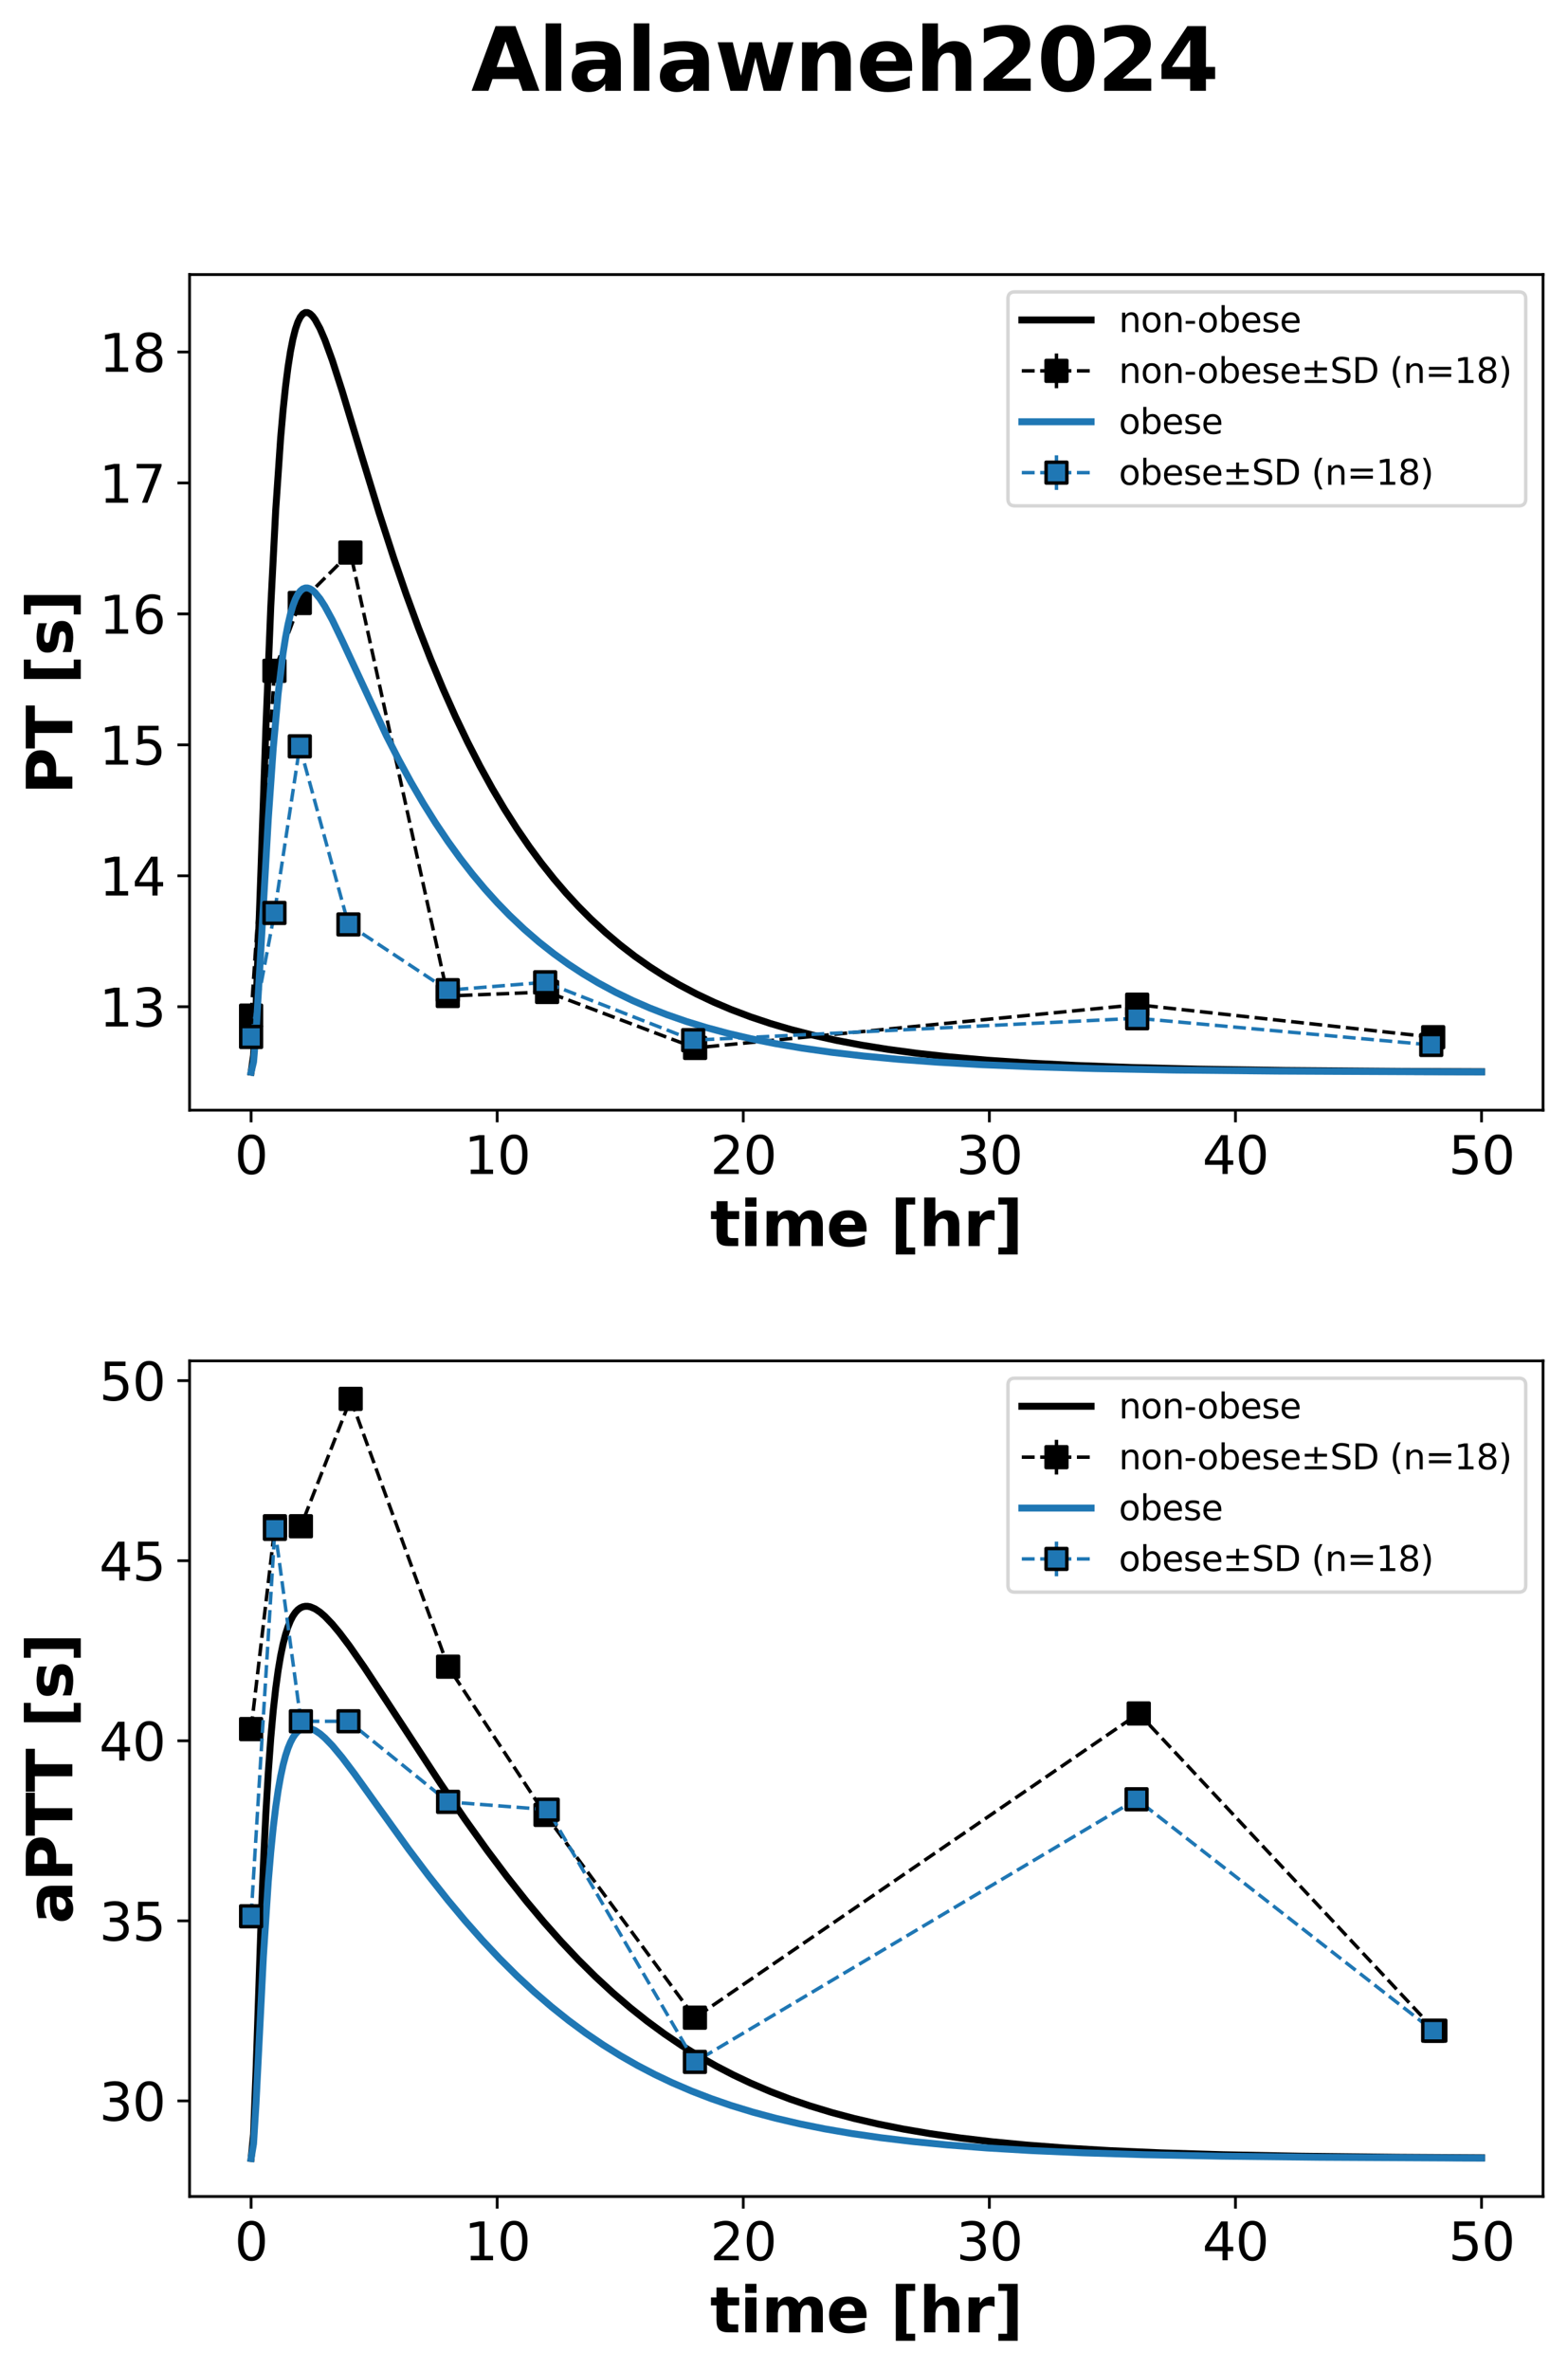 <?xml version="1.0" encoding="utf-8" standalone="no"?>
<!DOCTYPE svg PUBLIC "-//W3C//DTD SVG 1.1//EN"
  "http://www.w3.org/Graphics/SVG/1.1/DTD/svg11.dtd">
<svg xmlns:xlink="http://www.w3.org/1999/xlink" width="452.508pt" height="683.738pt" viewBox="0 0 452.508 683.738" xmlns="http://www.w3.org/2000/svg" version="1.1">
 <defs>
  <style type="text/css">*{stroke-linejoin: round; stroke-linecap: butt}</style>
 </defs>
 <g id="figure_1">
  <g id="patch_1">
   <path d="M 0 683.738 
L 452.508 683.738 
L 452.508 0 
L 0 0 
z
" style="fill: #ffffff"/>
  </g>
  <g id="axes_1">
   <g id="patch_2">
    <path d="M 54.708 320.243 
L 445.308 320.243 
L 445.308 79.2 
L 54.708 79.2 
z
" style="fill: #ffffff"/>
   </g>
   <g id="matplotlib.axis_1">
    <g id="xtick_1">
     <g id="line2d_1">
      <defs>
       <path id="m4aafe868ff" d="M 0 0 
L 0 3.5 
" style="stroke: #000000; stroke-width: 0.8"/>
      </defs>
      <g>
       <use xlink:href="#m4aafe868ff" x="72.463" y="320.243" style="stroke: #000000; stroke-width: 0.8"/>
      </g>
     </g>
     <g id="text_1">
      <!-- 0 -->
      <g transform="translate(67.691 338.641) scale(0.15 -0.15)">
       <defs>
        <path id="DejaVuSans-30" d="M 2034 4250 
Q 1547 4250 1301 3770 
Q 1056 3291 1056 2328 
Q 1056 1369 1301 889 
Q 1547 409 2034 409 
Q 2525 409 2770 889 
Q 3016 1369 3016 2328 
Q 3016 3291 2770 3770 
Q 2525 4250 2034 4250 
z
M 2034 4750 
Q 2819 4750 3233 4129 
Q 3647 3509 3647 2328 
Q 3647 1150 3233 529 
Q 2819 -91 2034 -91 
Q 1250 -91 836 529 
Q 422 1150 422 2328 
Q 422 3509 836 4129 
Q 1250 4750 2034 4750 
z
" transform="scale(0.016)"/>
       </defs>
       <use xlink:href="#DejaVuSans-30"/>
      </g>
     </g>
    </g>
    <g id="xtick_2">
     <g id="line2d_2">
      <g>
       <use xlink:href="#m4aafe868ff" x="143.481" y="320.243" style="stroke: #000000; stroke-width: 0.8"/>
      </g>
     </g>
     <g id="text_2">
      <!-- 10 -->
      <g transform="translate(133.937 338.641) scale(0.15 -0.15)">
       <defs>
        <path id="DejaVuSans-31" d="M 794 531 
L 1825 531 
L 1825 4091 
L 703 3866 
L 703 4441 
L 1819 4666 
L 2450 4666 
L 2450 531 
L 3481 531 
L 3481 0 
L 794 0 
L 794 531 
z
" transform="scale(0.016)"/>
       </defs>
       <use xlink:href="#DejaVuSans-31"/>
       <use xlink:href="#DejaVuSans-30" x="63.623"/>
      </g>
     </g>
    </g>
    <g id="xtick_3">
     <g id="line2d_3">
      <g>
       <use xlink:href="#m4aafe868ff" x="214.499" y="320.243" style="stroke: #000000; stroke-width: 0.8"/>
      </g>
     </g>
     <g id="text_3">
      <!-- 20 -->
      <g transform="translate(204.955 338.641) scale(0.15 -0.15)">
       <defs>
        <path id="DejaVuSans-32" d="M 1228 531 
L 3431 531 
L 3431 0 
L 469 0 
L 469 531 
Q 828 903 1448 1529 
Q 2069 2156 2228 2338 
Q 2531 2678 2651 2914 
Q 2772 3150 2772 3378 
Q 2772 3750 2511 3984 
Q 2250 4219 1831 4219 
Q 1534 4219 1204 4116 
Q 875 4013 500 3803 
L 500 4441 
Q 881 4594 1212 4672 
Q 1544 4750 1819 4750 
Q 2544 4750 2975 4387 
Q 3406 4025 3406 3419 
Q 3406 3131 3298 2873 
Q 3191 2616 2906 2266 
Q 2828 2175 2409 1742 
Q 1991 1309 1228 531 
z
" transform="scale(0.016)"/>
       </defs>
       <use xlink:href="#DejaVuSans-32"/>
       <use xlink:href="#DejaVuSans-30" x="63.623"/>
      </g>
     </g>
    </g>
    <g id="xtick_4">
     <g id="line2d_4">
      <g>
       <use xlink:href="#m4aafe868ff" x="285.517" y="320.243" style="stroke: #000000; stroke-width: 0.8"/>
      </g>
     </g>
     <g id="text_4">
      <!-- 30 -->
      <g transform="translate(275.973 338.641) scale(0.15 -0.15)">
       <defs>
        <path id="DejaVuSans-33" d="M 2597 2516 
Q 3050 2419 3304 2112 
Q 3559 1806 3559 1356 
Q 3559 666 3084 287 
Q 2609 -91 1734 -91 
Q 1441 -91 1130 -33 
Q 819 25 488 141 
L 488 750 
Q 750 597 1062 519 
Q 1375 441 1716 441 
Q 2309 441 2620 675 
Q 2931 909 2931 1356 
Q 2931 1769 2642 2001 
Q 2353 2234 1838 2234 
L 1294 2234 
L 1294 2753 
L 1863 2753 
Q 2328 2753 2575 2939 
Q 2822 3125 2822 3475 
Q 2822 3834 2567 4026 
Q 2313 4219 1838 4219 
Q 1578 4219 1281 4162 
Q 984 4106 628 3988 
L 628 4550 
Q 988 4650 1302 4700 
Q 1616 4750 1894 4750 
Q 2613 4750 3031 4423 
Q 3450 4097 3450 3541 
Q 3450 3153 3228 2886 
Q 3006 2619 2597 2516 
z
" transform="scale(0.016)"/>
       </defs>
       <use xlink:href="#DejaVuSans-33"/>
       <use xlink:href="#DejaVuSans-30" x="63.623"/>
      </g>
     </g>
    </g>
    <g id="xtick_5">
     <g id="line2d_5">
      <g>
       <use xlink:href="#m4aafe868ff" x="356.535" y="320.243" style="stroke: #000000; stroke-width: 0.8"/>
      </g>
     </g>
     <g id="text_5">
      <!-- 40 -->
      <g transform="translate(346.992 338.641) scale(0.15 -0.15)">
       <defs>
        <path id="DejaVuSans-34" d="M 2419 4116 
L 825 1625 
L 2419 1625 
L 2419 4116 
z
M 2253 4666 
L 3047 4666 
L 3047 1625 
L 3713 1625 
L 3713 1100 
L 3047 1100 
L 3047 0 
L 2419 0 
L 2419 1100 
L 313 1100 
L 313 1709 
L 2253 4666 
z
" transform="scale(0.016)"/>
       </defs>
       <use xlink:href="#DejaVuSans-34"/>
       <use xlink:href="#DejaVuSans-30" x="63.623"/>
      </g>
     </g>
    </g>
    <g id="xtick_6">
     <g id="line2d_6">
      <g>
       <use xlink:href="#m4aafe868ff" x="427.554" y="320.243" style="stroke: #000000; stroke-width: 0.8"/>
      </g>
     </g>
     <g id="text_6">
      <!-- 50 -->
      <g transform="translate(418.01 338.641) scale(0.15 -0.15)">
       <defs>
        <path id="DejaVuSans-35" d="M 691 4666 
L 3169 4666 
L 3169 4134 
L 1269 4134 
L 1269 2991 
Q 1406 3038 1543 3061 
Q 1681 3084 1819 3084 
Q 2600 3084 3056 2656 
Q 3513 2228 3513 1497 
Q 3513 744 3044 326 
Q 2575 -91 1722 -91 
Q 1428 -91 1123 -41 
Q 819 9 494 109 
L 494 744 
Q 775 591 1075 516 
Q 1375 441 1709 441 
Q 2250 441 2565 725 
Q 2881 1009 2881 1497 
Q 2881 1984 2565 2268 
Q 2250 2553 1709 2553 
Q 1456 2553 1204 2497 
Q 953 2441 691 2322 
L 691 4666 
z
" transform="scale(0.016)"/>
       </defs>
       <use xlink:href="#DejaVuSans-35"/>
       <use xlink:href="#DejaVuSans-30" x="63.623"/>
      </g>
     </g>
    </g>
    <g id="text_7">
     <!-- time [hr] -->
     <g transform="translate(204.934 359.438) scale(0.18 -0.18)">
      <defs>
       <path id="DejaVuSans-Bold-74" d="M 1759 4494 
L 1759 3500 
L 2913 3500 
L 2913 2700 
L 1759 2700 
L 1759 1216 
Q 1759 972 1856 886 
Q 1953 800 2241 800 
L 2816 800 
L 2816 0 
L 1856 0 
Q 1194 0 917 276 
Q 641 553 641 1216 
L 641 2700 
L 84 2700 
L 84 3500 
L 641 3500 
L 641 4494 
L 1759 4494 
z
" transform="scale(0.016)"/>
       <path id="DejaVuSans-Bold-69" d="M 538 3500 
L 1656 3500 
L 1656 0 
L 538 0 
L 538 3500 
z
M 538 4863 
L 1656 4863 
L 1656 3950 
L 538 3950 
L 538 4863 
z
" transform="scale(0.016)"/>
       <path id="DejaVuSans-Bold-6d" d="M 3781 2919 
Q 3994 3244 4286 3414 
Q 4578 3584 4928 3584 
Q 5531 3584 5847 3212 
Q 6163 2841 6163 2131 
L 6163 0 
L 5038 0 
L 5038 1825 
Q 5041 1866 5042 1909 
Q 5044 1953 5044 2034 
Q 5044 2406 4934 2573 
Q 4825 2741 4581 2741 
Q 4263 2741 4089 2478 
Q 3916 2216 3909 1719 
L 3909 0 
L 2784 0 
L 2784 1825 
Q 2784 2406 2684 2573 
Q 2584 2741 2328 2741 
Q 2006 2741 1831 2477 
Q 1656 2213 1656 1722 
L 1656 0 
L 531 0 
L 531 3500 
L 1656 3500 
L 1656 2988 
Q 1863 3284 2130 3434 
Q 2397 3584 2719 3584 
Q 3081 3584 3359 3409 
Q 3638 3234 3781 2919 
z
" transform="scale(0.016)"/>
       <path id="DejaVuSans-Bold-65" d="M 4031 1759 
L 4031 1441 
L 1416 1441 
Q 1456 1047 1700 850 
Q 1944 653 2381 653 
Q 2734 653 3104 758 
Q 3475 863 3866 1075 
L 3866 213 
Q 3469 63 3072 -14 
Q 2675 -91 2278 -91 
Q 1328 -91 801 392 
Q 275 875 275 1747 
Q 275 2603 792 3093 
Q 1309 3584 2216 3584 
Q 3041 3584 3536 3087 
Q 4031 2591 4031 1759 
z
M 2881 2131 
Q 2881 2450 2695 2645 
Q 2509 2841 2209 2841 
Q 1884 2841 1681 2658 
Q 1478 2475 1428 2131 
L 2881 2131 
z
" transform="scale(0.016)"/>
       <path id="DejaVuSans-Bold-20" transform="scale(0.016)"/>
       <path id="DejaVuSans-Bold-5b" d="M 550 4863 
L 2491 4863 
L 2491 4159 
L 1613 4159 
L 1613 -141 
L 2491 -141 
L 2491 -844 
L 550 -844 
L 550 4863 
z
" transform="scale(0.016)"/>
       <path id="DejaVuSans-Bold-68" d="M 4056 2131 
L 4056 0 
L 2931 0 
L 2931 347 
L 2931 1625 
Q 2931 2084 2911 2256 
Q 2891 2428 2841 2509 
Q 2775 2619 2662 2680 
Q 2550 2741 2406 2741 
Q 2056 2741 1856 2470 
Q 1656 2200 1656 1722 
L 1656 0 
L 538 0 
L 538 4863 
L 1656 4863 
L 1656 2988 
Q 1909 3294 2193 3439 
Q 2478 3584 2822 3584 
Q 3428 3584 3742 3212 
Q 4056 2841 4056 2131 
z
" transform="scale(0.016)"/>
       <path id="DejaVuSans-Bold-72" d="M 3138 2547 
Q 2991 2616 2845 2648 
Q 2700 2681 2553 2681 
Q 2122 2681 1889 2404 
Q 1656 2128 1656 1613 
L 1656 0 
L 538 0 
L 538 3500 
L 1656 3500 
L 1656 2925 
Q 1872 3269 2151 3426 
Q 2431 3584 2822 3584 
Q 2878 3584 2943 3579 
Q 3009 3575 3134 3559 
L 3138 2547 
z
" transform="scale(0.016)"/>
       <path id="DejaVuSans-Bold-5d" d="M 2375 -844 
L 434 -844 
L 434 -141 
L 1313 -141 
L 1313 4159 
L 434 4159 
L 434 4863 
L 2375 4863 
L 2375 -844 
z
" transform="scale(0.016)"/>
      </defs>
      <use xlink:href="#DejaVuSans-Bold-74"/>
      <use xlink:href="#DejaVuSans-Bold-69" x="47.803"/>
      <use xlink:href="#DejaVuSans-Bold-6d" x="82.08"/>
      <use xlink:href="#DejaVuSans-Bold-65" x="186.279"/>
      <use xlink:href="#DejaVuSans-Bold-20" x="254.102"/>
      <use xlink:href="#DejaVuSans-Bold-5b" x="288.916"/>
      <use xlink:href="#DejaVuSans-Bold-68" x="334.619"/>
      <use xlink:href="#DejaVuSans-Bold-72" x="405.811"/>
      <use xlink:href="#DejaVuSans-Bold-5d" x="455.127"/>
     </g>
    </g>
   </g>
   <g id="matplotlib.axis_2">
    <g id="ytick_1">
     <g id="line2d_7">
      <defs>
       <path id="m25a6c77067" d="M 0 0 
L -3.5 0 
" style="stroke: #000000; stroke-width: 0.8"/>
      </defs>
      <g>
       <use xlink:href="#m25a6c77067" x="54.708" y="290.401" style="stroke: #000000; stroke-width: 0.8"/>
      </g>
     </g>
     <g id="text_8">
      <!-- 13 -->
      <g transform="translate(28.621 296.1) scale(0.15 -0.15)">
       <use xlink:href="#DejaVuSans-31"/>
       <use xlink:href="#DejaVuSans-33" x="63.623"/>
      </g>
     </g>
    </g>
    <g id="ytick_2">
     <g id="line2d_8">
      <g>
       <use xlink:href="#m25a6c77067" x="54.708" y="252.63" style="stroke: #000000; stroke-width: 0.8"/>
      </g>
     </g>
     <g id="text_9">
      <!-- 14 -->
      <g transform="translate(28.621 258.329) scale(0.15 -0.15)">
       <use xlink:href="#DejaVuSans-31"/>
       <use xlink:href="#DejaVuSans-34" x="63.623"/>
      </g>
     </g>
    </g>
    <g id="ytick_3">
     <g id="line2d_9">
      <g>
       <use xlink:href="#m25a6c77067" x="54.708" y="214.858" style="stroke: #000000; stroke-width: 0.8"/>
      </g>
     </g>
     <g id="text_10">
      <!-- 15 -->
      <g transform="translate(28.621 220.557) scale(0.15 -0.15)">
       <use xlink:href="#DejaVuSans-31"/>
       <use xlink:href="#DejaVuSans-35" x="63.623"/>
      </g>
     </g>
    </g>
    <g id="ytick_4">
     <g id="line2d_10">
      <g>
       <use xlink:href="#m25a6c77067" x="54.708" y="177.087" style="stroke: #000000; stroke-width: 0.8"/>
      </g>
     </g>
     <g id="text_11">
      <!-- 16 -->
      <g transform="translate(28.621 182.786) scale(0.15 -0.15)">
       <defs>
        <path id="DejaVuSans-36" d="M 2113 2584 
Q 1688 2584 1439 2293 
Q 1191 2003 1191 1497 
Q 1191 994 1439 701 
Q 1688 409 2113 409 
Q 2538 409 2786 701 
Q 3034 994 3034 1497 
Q 3034 2003 2786 2293 
Q 2538 2584 2113 2584 
z
M 3366 4563 
L 3366 3988 
Q 3128 4100 2886 4159 
Q 2644 4219 2406 4219 
Q 1781 4219 1451 3797 
Q 1122 3375 1075 2522 
Q 1259 2794 1537 2939 
Q 1816 3084 2150 3084 
Q 2853 3084 3261 2657 
Q 3669 2231 3669 1497 
Q 3669 778 3244 343 
Q 2819 -91 2113 -91 
Q 1303 -91 875 529 
Q 447 1150 447 2328 
Q 447 3434 972 4092 
Q 1497 4750 2381 4750 
Q 2619 4750 2861 4703 
Q 3103 4656 3366 4563 
z
" transform="scale(0.016)"/>
       </defs>
       <use xlink:href="#DejaVuSans-31"/>
       <use xlink:href="#DejaVuSans-36" x="63.623"/>
      </g>
     </g>
    </g>
    <g id="ytick_5">
     <g id="line2d_11">
      <g>
       <use xlink:href="#m25a6c77067" x="54.708" y="139.315" style="stroke: #000000; stroke-width: 0.8"/>
      </g>
     </g>
     <g id="text_12">
      <!-- 17 -->
      <g transform="translate(28.621 145.014) scale(0.15 -0.15)">
       <defs>
        <path id="DejaVuSans-37" d="M 525 4666 
L 3525 4666 
L 3525 4397 
L 1831 0 
L 1172 0 
L 2766 4134 
L 525 4134 
L 525 4666 
z
" transform="scale(0.016)"/>
       </defs>
       <use xlink:href="#DejaVuSans-31"/>
       <use xlink:href="#DejaVuSans-37" x="63.623"/>
      </g>
     </g>
    </g>
    <g id="ytick_6">
     <g id="line2d_12">
      <g>
       <use xlink:href="#m25a6c77067" x="54.708" y="101.544" style="stroke: #000000; stroke-width: 0.8"/>
      </g>
     </g>
     <g id="text_13">
      <!-- 18 -->
      <g transform="translate(28.621 107.243) scale(0.15 -0.15)">
       <defs>
        <path id="DejaVuSans-38" d="M 2034 2216 
Q 1584 2216 1326 1975 
Q 1069 1734 1069 1313 
Q 1069 891 1326 650 
Q 1584 409 2034 409 
Q 2484 409 2743 651 
Q 3003 894 3003 1313 
Q 3003 1734 2745 1975 
Q 2488 2216 2034 2216 
z
M 1403 2484 
Q 997 2584 770 2862 
Q 544 3141 544 3541 
Q 544 4100 942 4425 
Q 1341 4750 2034 4750 
Q 2731 4750 3128 4425 
Q 3525 4100 3525 3541 
Q 3525 3141 3298 2862 
Q 3072 2584 2669 2484 
Q 3125 2378 3379 2068 
Q 3634 1759 3634 1313 
Q 3634 634 3220 271 
Q 2806 -91 2034 -91 
Q 1263 -91 848 271 
Q 434 634 434 1313 
Q 434 1759 690 2068 
Q 947 2378 1403 2484 
z
M 1172 3481 
Q 1172 3119 1398 2916 
Q 1625 2713 2034 2713 
Q 2441 2713 2670 2916 
Q 2900 3119 2900 3481 
Q 2900 3844 2670 4047 
Q 2441 4250 2034 4250 
Q 1625 4250 1398 4047 
Q 1172 3844 1172 3481 
z
" transform="scale(0.016)"/>
       </defs>
       <use xlink:href="#DejaVuSans-31"/>
       <use xlink:href="#DejaVuSans-38" x="63.623"/>
      </g>
     </g>
    </g>
    <g id="text_14">
     <!-- PT [s] -->
     <g transform="translate(20.877 229.174) rotate(-90) scale(0.18 -0.18)">
      <defs>
       <path id="DejaVuSans-Bold-50" d="M 588 4666 
L 2584 4666 
Q 3475 4666 3951 4270 
Q 4428 3875 4428 3144 
Q 4428 2409 3951 2014 
Q 3475 1619 2584 1619 
L 1791 1619 
L 1791 0 
L 588 0 
L 588 4666 
z
M 1791 3794 
L 1791 2491 
L 2456 2491 
Q 2806 2491 2997 2661 
Q 3188 2831 3188 3144 
Q 3188 3456 2997 3625 
Q 2806 3794 2456 3794 
L 1791 3794 
z
" transform="scale(0.016)"/>
       <path id="DejaVuSans-Bold-54" d="M 31 4666 
L 4331 4666 
L 4331 3756 
L 2784 3756 
L 2784 0 
L 1581 0 
L 1581 3756 
L 31 3756 
L 31 4666 
z
" transform="scale(0.016)"/>
       <path id="DejaVuSans-Bold-73" d="M 3272 3391 
L 3272 2541 
Q 2913 2691 2578 2766 
Q 2244 2841 1947 2841 
Q 1628 2841 1473 2761 
Q 1319 2681 1319 2516 
Q 1319 2381 1436 2309 
Q 1553 2238 1856 2203 
L 2053 2175 
Q 2913 2066 3209 1816 
Q 3506 1566 3506 1031 
Q 3506 472 3093 190 
Q 2681 -91 1863 -91 
Q 1516 -91 1145 -36 
Q 775 19 384 128 
L 384 978 
Q 719 816 1070 734 
Q 1422 653 1784 653 
Q 2113 653 2278 743 
Q 2444 834 2444 1013 
Q 2444 1163 2330 1236 
Q 2216 1309 1875 1350 
L 1678 1375 
Q 931 1469 631 1722 
Q 331 1975 331 2491 
Q 331 3047 712 3315 
Q 1094 3584 1881 3584 
Q 2191 3584 2531 3537 
Q 2872 3491 3272 3391 
z
" transform="scale(0.016)"/>
      </defs>
      <use xlink:href="#DejaVuSans-Bold-50"/>
      <use xlink:href="#DejaVuSans-Bold-54" x="73.291"/>
      <use xlink:href="#DejaVuSans-Bold-20" x="141.504"/>
      <use xlink:href="#DejaVuSans-Bold-5b" x="176.318"/>
      <use xlink:href="#DejaVuSans-Bold-73" x="222.021"/>
      <use xlink:href="#DejaVuSans-Bold-5d" x="281.543"/>
     </g>
    </g>
   </g>
   <g id="LineCollection_1">
    <path clip-path="url(#p4cb3100ba3)" style="fill: none; stroke: #000000"/>
    <path clip-path="url(#p4cb3100ba3)" style="fill: none; stroke: #000000"/>
    <path clip-path="url(#p4cb3100ba3)" style="fill: none; stroke: #000000"/>
    <path clip-path="url(#p4cb3100ba3)" style="fill: none; stroke: #000000"/>
    <path clip-path="url(#p4cb3100ba3)" style="fill: none; stroke: #000000"/>
    <path clip-path="url(#p4cb3100ba3)" style="fill: none; stroke: #000000"/>
    <path clip-path="url(#p4cb3100ba3)" style="fill: none; stroke: #000000"/>
    <path clip-path="url(#p4cb3100ba3)" style="fill: none; stroke: #000000"/>
    <path clip-path="url(#p4cb3100ba3)" style="fill: none; stroke: #000000"/>
   </g>
   <g id="LineCollection_2">
    <path clip-path="url(#p4cb3100ba3)" style="fill: none; stroke: #1f77b4"/>
    <path clip-path="url(#p4cb3100ba3)" style="fill: none; stroke: #1f77b4"/>
    <path clip-path="url(#p4cb3100ba3)" style="fill: none; stroke: #1f77b4"/>
    <path clip-path="url(#p4cb3100ba3)" style="fill: none; stroke: #1f77b4"/>
    <path clip-path="url(#p4cb3100ba3)" style="fill: none; stroke: #1f77b4"/>
    <path clip-path="url(#p4cb3100ba3)" style="fill: none; stroke: #1f77b4"/>
    <path clip-path="url(#p4cb3100ba3)" style="fill: none; stroke: #1f77b4"/>
    <path clip-path="url(#p4cb3100ba3)" style="fill: none; stroke: #1f77b4"/>
    <path clip-path="url(#p4cb3100ba3)" style="fill: none; stroke: #1f77b4"/>
   </g>
   <g id="line2d_13">
    <path d="M 72.463 309.287 
L 73.173 304.388 
L 73.883 290.554 
L 75.303 251.096 
L 76.724 210.165 
L 78.144 174.967 
L 79.564 147.189 
L 80.985 126.398 
L 81.695 118.29 
L 82.405 111.511 
L 83.115 105.918 
L 83.826 101.378 
L 84.536 97.768 
L 85.246 94.976 
L 85.956 92.903 
L 86.666 91.461 
L 87.376 90.568 
L 88.087 90.157 
L 88.797 90.163 
L 89.507 90.534 
L 90.217 91.22 
L 90.927 92.179 
L 92.348 94.775 
L 93.768 98.072 
L 95.899 103.932 
L 98.739 112.769 
L 104.421 131.644 
L 109.392 147.887 
L 113.653 161.054 
L 117.204 171.378 
L 120.755 181.089 
L 124.306 190.194 
L 127.857 198.711 
L 131.408 206.665 
L 134.959 214.085 
L 138.51 221.001 
L 142.06 227.441 
L 145.611 233.435 
L 149.162 239.009 
L 152.713 244.19 
L 156.264 249.004 
L 159.815 253.474 
L 163.366 257.623 
L 166.917 261.473 
L 170.468 265.044 
L 174.729 268.987 
L 178.99 272.587 
L 183.251 275.872 
L 187.512 278.868 
L 191.773 281.6 
L 196.034 284.091 
L 201.006 286.718 
L 205.977 289.075 
L 210.948 291.189 
L 216.63 293.338 
L 222.311 295.234 
L 227.992 296.906 
L 234.384 298.552 
L 241.486 300.127 
L 248.588 301.472 
L 256.4 302.725 
L 264.922 303.865 
L 274.154 304.879 
L 284.807 305.815 
L 296.88 306.639 
L 310.374 307.331 
L 326.708 307.931 
L 345.883 308.406 
L 370.739 308.783 
L 404.118 309.049 
L 427.554 309.146 
L 427.554 309.146 
" clip-path="url(#p4cb3100ba3)" style="fill: none; stroke: #000000; stroke-width: 2; stroke-linecap: square"/>
   </g>
   <g id="line2d_14">
    <path d="M 72.463 292.972 
L 79.207 193.504 
L 86.513 173.938 
L 101.125 159.389 
L 129.226 287.303 
L 157.889 286.144 
L 200.602 302.287 
L 328.179 289.812 
L 413.605 299.188 
" clip-path="url(#p4cb3100ba3)" style="fill: none; stroke-dasharray: 3.7,1.6; stroke-dashoffset: 0; stroke: #000000"/>
    <defs>
     <path id="mf5d6fc0663" d="M -3 3 
L 3 3 
L 3 -3 
L -3 -3 
z
" style="stroke: #000000; stroke-linejoin: miter"/>
    </defs>
    <g clip-path="url(#p4cb3100ba3)">
     <use xlink:href="#mf5d6fc0663" x="72.463" y="292.972" style="stroke: #000000; stroke-linejoin: miter"/>
     <use xlink:href="#mf5d6fc0663" x="79.207" y="193.504" style="stroke: #000000; stroke-linejoin: miter"/>
     <use xlink:href="#mf5d6fc0663" x="86.513" y="173.938" style="stroke: #000000; stroke-linejoin: miter"/>
     <use xlink:href="#mf5d6fc0663" x="101.125" y="159.389" style="stroke: #000000; stroke-linejoin: miter"/>
     <use xlink:href="#mf5d6fc0663" x="129.226" y="287.303" style="stroke: #000000; stroke-linejoin: miter"/>
     <use xlink:href="#mf5d6fc0663" x="157.889" y="286.144" style="stroke: #000000; stroke-linejoin: miter"/>
     <use xlink:href="#mf5d6fc0663" x="200.602" y="302.287" style="stroke: #000000; stroke-linejoin: miter"/>
     <use xlink:href="#mf5d6fc0663" x="328.179" y="289.812" style="stroke: #000000; stroke-linejoin: miter"/>
     <use xlink:href="#mf5d6fc0663" x="413.605" y="299.188" style="stroke: #000000; stroke-linejoin: miter"/>
    </g>
   </g>
   <g id="line2d_15">
    <path d="M 72.463 309.287 
L 73.173 306.322 
L 73.883 297.913 
L 75.303 273.622 
L 77.434 236.16 
L 78.854 215.852 
L 80.275 200.064 
L 81.695 188.388 
L 82.405 183.887 
L 83.115 180.162 
L 83.826 177.131 
L 84.536 174.716 
L 85.246 172.845 
L 85.956 171.455 
L 86.666 170.486 
L 87.376 169.887 
L 88.087 169.61 
L 88.797 169.614 
L 89.507 169.863 
L 90.217 170.324 
L 90.927 170.969 
L 92.348 172.71 
L 93.768 174.92 
L 95.899 178.838 
L 98.739 184.723 
L 111.523 212.223 
L 115.074 219.162 
L 118.624 225.675 
L 122.175 231.763 
L 125.726 237.44 
L 129.277 242.724 
L 132.828 247.638 
L 136.379 252.204 
L 139.93 256.443 
L 143.481 260.378 
L 147.032 264.028 
L 151.293 268.059 
L 155.554 271.74 
L 159.815 275.099 
L 164.076 278.163 
L 168.337 280.957 
L 172.598 283.505 
L 177.57 286.193 
L 182.541 288.604 
L 187.512 290.766 
L 192.483 292.705 
L 198.165 294.675 
L 203.846 296.413 
L 210.238 298.124 
L 216.63 299.609 
L 223.731 301.03 
L 231.543 302.354 
L 240.066 303.558 
L 249.298 304.629 
L 259.24 305.56 
L 270.603 306.398 
L 283.387 307.119 
L 298.3 307.736 
L 316.055 308.246 
L 338.781 308.662 
L 368.608 308.967 
L 411.93 309.166 
L 427.554 309.202 
L 427.554 309.202 
" clip-path="url(#p4cb3100ba3)" style="fill: none; stroke: #1f77b4; stroke-width: 2; stroke-linecap: square"/>
   </g>
   <g id="line2d_16">
    <path d="M 72.463 299.118 
L 79.207 263.348 
L 86.513 215.285 
L 100.563 266.67 
L 129.226 285.627 
L 157.327 283.351 
L 200.04 300.053 
L 328.179 293.723 
L 413.043 301.424 
" clip-path="url(#p4cb3100ba3)" style="fill: none; stroke-dasharray: 3.7,1.6; stroke-dashoffset: 0; stroke: #1f77b4"/>
    <defs>
     <path id="m18e7e7d11b" d="M -3 3 
L 3 3 
L 3 -3 
L -3 -3 
z
" style="stroke: #000000; stroke-linejoin: miter"/>
    </defs>
    <g clip-path="url(#p4cb3100ba3)">
     <use xlink:href="#m18e7e7d11b" x="72.463" y="299.118" style="fill: #1f77b4; stroke: #000000; stroke-linejoin: miter"/>
     <use xlink:href="#m18e7e7d11b" x="79.207" y="263.348" style="fill: #1f77b4; stroke: #000000; stroke-linejoin: miter"/>
     <use xlink:href="#m18e7e7d11b" x="86.513" y="215.285" style="fill: #1f77b4; stroke: #000000; stroke-linejoin: miter"/>
     <use xlink:href="#m18e7e7d11b" x="100.563" y="266.67" style="fill: #1f77b4; stroke: #000000; stroke-linejoin: miter"/>
     <use xlink:href="#m18e7e7d11b" x="129.226" y="285.627" style="fill: #1f77b4; stroke: #000000; stroke-linejoin: miter"/>
     <use xlink:href="#m18e7e7d11b" x="157.327" y="283.351" style="fill: #1f77b4; stroke: #000000; stroke-linejoin: miter"/>
     <use xlink:href="#m18e7e7d11b" x="200.04" y="300.053" style="fill: #1f77b4; stroke: #000000; stroke-linejoin: miter"/>
     <use xlink:href="#m18e7e7d11b" x="328.179" y="293.723" style="fill: #1f77b4; stroke: #000000; stroke-linejoin: miter"/>
     <use xlink:href="#m18e7e7d11b" x="413.043" y="301.424" style="fill: #1f77b4; stroke: #000000; stroke-linejoin: miter"/>
    </g>
   </g>
   <g id="patch_3">
    <path d="M 54.708 320.243 
L 54.708 79.2 
" style="fill: none; stroke: #000000; stroke-width: 0.8; stroke-linejoin: miter; stroke-linecap: square"/>
   </g>
   <g id="patch_4">
    <path d="M 445.308 320.243 
L 445.308 79.2 
" style="fill: none; stroke: #000000; stroke-width: 0.8; stroke-linejoin: miter; stroke-linecap: square"/>
   </g>
   <g id="patch_5">
    <path d="M 54.708 320.243 
L 445.308 320.243 
" style="fill: none; stroke: #000000; stroke-width: 0.8; stroke-linejoin: miter; stroke-linecap: square"/>
   </g>
   <g id="patch_6">
    <path d="M 54.708 79.2 
L 445.308 79.2 
" style="fill: none; stroke: #000000; stroke-width: 0.8; stroke-linejoin: miter; stroke-linecap: square"/>
   </g>
   <g id="legend_1">
    <g id="patch_7">
     <path d="M 292.885 145.912 
L 438.308 145.912 
Q 440.308 145.912 440.308 143.912 
L 440.308 86.2 
Q 440.308 84.2 438.308 84.2 
L 292.885 84.2 
Q 290.885 84.2 290.885 86.2 
L 290.885 143.912 
Q 290.885 145.912 292.885 145.912 
z
" style="fill: #ffffff; opacity: 0.8; stroke: #cccccc; stroke-linejoin: miter"/>
    </g>
    <g id="line2d_17">
     <path d="M 294.885 92.298 
L 314.885 92.298 
" style="fill: none; stroke: #000000; stroke-width: 2; stroke-linecap: square"/>
    </g>
    <g id="line2d_18"/>
    <g id="text_15">
     <!-- non-obese -->
     <g transform="translate(322.885 95.798) scale(0.1 -0.1)">
      <defs>
       <path id="DejaVuSans-6e" d="M 3513 2113 
L 3513 0 
L 2938 0 
L 2938 2094 
Q 2938 2591 2744 2837 
Q 2550 3084 2163 3084 
Q 1697 3084 1428 2787 
Q 1159 2491 1159 1978 
L 1159 0 
L 581 0 
L 581 3500 
L 1159 3500 
L 1159 2956 
Q 1366 3272 1645 3428 
Q 1925 3584 2291 3584 
Q 2894 3584 3203 3211 
Q 3513 2838 3513 2113 
z
" transform="scale(0.016)"/>
       <path id="DejaVuSans-6f" d="M 1959 3097 
Q 1497 3097 1228 2736 
Q 959 2375 959 1747 
Q 959 1119 1226 758 
Q 1494 397 1959 397 
Q 2419 397 2687 759 
Q 2956 1122 2956 1747 
Q 2956 2369 2687 2733 
Q 2419 3097 1959 3097 
z
M 1959 3584 
Q 2709 3584 3137 3096 
Q 3566 2609 3566 1747 
Q 3566 888 3137 398 
Q 2709 -91 1959 -91 
Q 1206 -91 779 398 
Q 353 888 353 1747 
Q 353 2609 779 3096 
Q 1206 3584 1959 3584 
z
" transform="scale(0.016)"/>
       <path id="DejaVuSans-2d" d="M 313 2009 
L 1997 2009 
L 1997 1497 
L 313 1497 
L 313 2009 
z
" transform="scale(0.016)"/>
       <path id="DejaVuSans-62" d="M 3116 1747 
Q 3116 2381 2855 2742 
Q 2594 3103 2138 3103 
Q 1681 3103 1420 2742 
Q 1159 2381 1159 1747 
Q 1159 1113 1420 752 
Q 1681 391 2138 391 
Q 2594 391 2855 752 
Q 3116 1113 3116 1747 
z
M 1159 2969 
Q 1341 3281 1617 3432 
Q 1894 3584 2278 3584 
Q 2916 3584 3314 3078 
Q 3713 2572 3713 1747 
Q 3713 922 3314 415 
Q 2916 -91 2278 -91 
Q 1894 -91 1617 61 
Q 1341 213 1159 525 
L 1159 0 
L 581 0 
L 581 4863 
L 1159 4863 
L 1159 2969 
z
" transform="scale(0.016)"/>
       <path id="DejaVuSans-65" d="M 3597 1894 
L 3597 1613 
L 953 1613 
Q 991 1019 1311 708 
Q 1631 397 2203 397 
Q 2534 397 2845 478 
Q 3156 559 3463 722 
L 3463 178 
Q 3153 47 2828 -22 
Q 2503 -91 2169 -91 
Q 1331 -91 842 396 
Q 353 884 353 1716 
Q 353 2575 817 3079 
Q 1281 3584 2069 3584 
Q 2775 3584 3186 3129 
Q 3597 2675 3597 1894 
z
M 3022 2063 
Q 3016 2534 2758 2815 
Q 2500 3097 2075 3097 
Q 1594 3097 1305 2825 
Q 1016 2553 972 2059 
L 3022 2063 
z
" transform="scale(0.016)"/>
       <path id="DejaVuSans-73" d="M 2834 3397 
L 2834 2853 
Q 2591 2978 2328 3040 
Q 2066 3103 1784 3103 
Q 1356 3103 1142 2972 
Q 928 2841 928 2578 
Q 928 2378 1081 2264 
Q 1234 2150 1697 2047 
L 1894 2003 
Q 2506 1872 2764 1633 
Q 3022 1394 3022 966 
Q 3022 478 2636 193 
Q 2250 -91 1575 -91 
Q 1294 -91 989 -36 
Q 684 19 347 128 
L 347 722 
Q 666 556 975 473 
Q 1284 391 1588 391 
Q 1994 391 2212 530 
Q 2431 669 2431 922 
Q 2431 1156 2273 1281 
Q 2116 1406 1581 1522 
L 1381 1569 
Q 847 1681 609 1914 
Q 372 2147 372 2553 
Q 372 3047 722 3315 
Q 1072 3584 1716 3584 
Q 2034 3584 2315 3537 
Q 2597 3491 2834 3397 
z
" transform="scale(0.016)"/>
      </defs>
      <use xlink:href="#DejaVuSans-6e"/>
      <use xlink:href="#DejaVuSans-6f" x="63.379"/>
      <use xlink:href="#DejaVuSans-6e" x="124.561"/>
      <use xlink:href="#DejaVuSans-2d" x="187.939"/>
      <use xlink:href="#DejaVuSans-6f" x="225.898"/>
      <use xlink:href="#DejaVuSans-62" x="287.08"/>
      <use xlink:href="#DejaVuSans-65" x="350.557"/>
      <use xlink:href="#DejaVuSans-73" x="412.08"/>
      <use xlink:href="#DejaVuSans-65" x="464.18"/>
     </g>
    </g>
    <g id="LineCollection_3">
     <path d="M 304.885 111.977 
L 304.885 101.977 
" style="fill: none; stroke: #000000"/>
    </g>
    <g id="line2d_19">
     <path d="M 294.885 106.977 
L 314.885 106.977 
" style="fill: none; stroke-dasharray: 3.7,1.6; stroke-dashoffset: 0; stroke: #000000"/>
    </g>
    <g id="line2d_20">
     <g>
      <use xlink:href="#mf5d6fc0663" x="304.885" y="106.977" style="stroke: #000000; stroke-linejoin: miter"/>
     </g>
    </g>
    <g id="text_16">
     <!-- non-obese±SD (n=18) -->
     <g transform="translate(322.885 110.477) scale(0.1 -0.1)">
      <defs>
       <path id="DejaVuSans-b1" d="M 2944 4013 
L 2944 2803 
L 4684 2803 
L 4684 2272 
L 2944 2272 
L 2944 1063 
L 2419 1063 
L 2419 2272 
L 678 2272 
L 678 2803 
L 2419 2803 
L 2419 4013 
L 2944 4013 
z
M 678 531 
L 4684 531 
L 4684 0 
L 678 0 
L 678 531 
z
" transform="scale(0.016)"/>
       <path id="DejaVuSans-53" d="M 3425 4513 
L 3425 3897 
Q 3066 4069 2747 4153 
Q 2428 4238 2131 4238 
Q 1616 4238 1336 4038 
Q 1056 3838 1056 3469 
Q 1056 3159 1242 3001 
Q 1428 2844 1947 2747 
L 2328 2669 
Q 3034 2534 3370 2195 
Q 3706 1856 3706 1288 
Q 3706 609 3251 259 
Q 2797 -91 1919 -91 
Q 1588 -91 1214 -16 
Q 841 59 441 206 
L 441 856 
Q 825 641 1194 531 
Q 1563 422 1919 422 
Q 2459 422 2753 634 
Q 3047 847 3047 1241 
Q 3047 1584 2836 1778 
Q 2625 1972 2144 2069 
L 1759 2144 
Q 1053 2284 737 2584 
Q 422 2884 422 3419 
Q 422 4038 858 4394 
Q 1294 4750 2059 4750 
Q 2388 4750 2728 4690 
Q 3069 4631 3425 4513 
z
" transform="scale(0.016)"/>
       <path id="DejaVuSans-44" d="M 1259 4147 
L 1259 519 
L 2022 519 
Q 2988 519 3436 956 
Q 3884 1394 3884 2338 
Q 3884 3275 3436 3711 
Q 2988 4147 2022 4147 
L 1259 4147 
z
M 628 4666 
L 1925 4666 
Q 3281 4666 3915 4102 
Q 4550 3538 4550 2338 
Q 4550 1131 3912 565 
Q 3275 0 1925 0 
L 628 0 
L 628 4666 
z
" transform="scale(0.016)"/>
       <path id="DejaVuSans-20" transform="scale(0.016)"/>
       <path id="DejaVuSans-28" d="M 1984 4856 
Q 1566 4138 1362 3434 
Q 1159 2731 1159 2009 
Q 1159 1288 1364 580 
Q 1569 -128 1984 -844 
L 1484 -844 
Q 1016 -109 783 600 
Q 550 1309 550 2009 
Q 550 2706 781 3412 
Q 1013 4119 1484 4856 
L 1984 4856 
z
" transform="scale(0.016)"/>
       <path id="DejaVuSans-3d" d="M 678 2906 
L 4684 2906 
L 4684 2381 
L 678 2381 
L 678 2906 
z
M 678 1631 
L 4684 1631 
L 4684 1100 
L 678 1100 
L 678 1631 
z
" transform="scale(0.016)"/>
       <path id="DejaVuSans-29" d="M 513 4856 
L 1013 4856 
Q 1481 4119 1714 3412 
Q 1947 2706 1947 2009 
Q 1947 1309 1714 600 
Q 1481 -109 1013 -844 
L 513 -844 
Q 928 -128 1133 580 
Q 1338 1288 1338 2009 
Q 1338 2731 1133 3434 
Q 928 4138 513 4856 
z
" transform="scale(0.016)"/>
      </defs>
      <use xlink:href="#DejaVuSans-6e"/>
      <use xlink:href="#DejaVuSans-6f" x="63.379"/>
      <use xlink:href="#DejaVuSans-6e" x="124.561"/>
      <use xlink:href="#DejaVuSans-2d" x="187.939"/>
      <use xlink:href="#DejaVuSans-6f" x="225.898"/>
      <use xlink:href="#DejaVuSans-62" x="287.08"/>
      <use xlink:href="#DejaVuSans-65" x="350.557"/>
      <use xlink:href="#DejaVuSans-73" x="412.08"/>
      <use xlink:href="#DejaVuSans-65" x="464.18"/>
      <use xlink:href="#DejaVuSans-b1" x="525.703"/>
      <use xlink:href="#DejaVuSans-53" x="609.492"/>
      <use xlink:href="#DejaVuSans-44" x="672.969"/>
      <use xlink:href="#DejaVuSans-20" x="749.971"/>
      <use xlink:href="#DejaVuSans-28" x="781.758"/>
      <use xlink:href="#DejaVuSans-6e" x="820.771"/>
      <use xlink:href="#DejaVuSans-3d" x="884.15"/>
      <use xlink:href="#DejaVuSans-31" x="967.939"/>
      <use xlink:href="#DejaVuSans-38" x="1031.562"/>
      <use xlink:href="#DejaVuSans-29" x="1095.186"/>
     </g>
    </g>
    <g id="line2d_21">
     <path d="M 294.885 121.655 
L 314.885 121.655 
" style="fill: none; stroke: #1f77b4; stroke-width: 2; stroke-linecap: square"/>
    </g>
    <g id="line2d_22"/>
    <g id="text_17">
     <!-- obese -->
     <g transform="translate(322.885 125.155) scale(0.1 -0.1)">
      <use xlink:href="#DejaVuSans-6f"/>
      <use xlink:href="#DejaVuSans-62" x="61.182"/>
      <use xlink:href="#DejaVuSans-65" x="124.658"/>
      <use xlink:href="#DejaVuSans-73" x="186.182"/>
      <use xlink:href="#DejaVuSans-65" x="238.281"/>
     </g>
    </g>
    <g id="LineCollection_4">
     <path d="M 304.885 141.333 
L 304.885 131.333 
" style="fill: none; stroke: #1f77b4"/>
    </g>
    <g id="line2d_23">
     <path d="M 294.885 136.333 
L 314.885 136.333 
" style="fill: none; stroke-dasharray: 3.7,1.6; stroke-dashoffset: 0; stroke: #1f77b4"/>
    </g>
    <g id="line2d_24">
     <g>
      <use xlink:href="#m18e7e7d11b" x="304.885" y="136.333" style="fill: #1f77b4; stroke: #000000; stroke-linejoin: miter"/>
     </g>
    </g>
    <g id="text_18">
     <!-- obese±SD (n=18) -->
     <g transform="translate(322.885 139.833) scale(0.1 -0.1)">
      <use xlink:href="#DejaVuSans-6f"/>
      <use xlink:href="#DejaVuSans-62" x="61.182"/>
      <use xlink:href="#DejaVuSans-65" x="124.658"/>
      <use xlink:href="#DejaVuSans-73" x="186.182"/>
      <use xlink:href="#DejaVuSans-65" x="238.281"/>
      <use xlink:href="#DejaVuSans-b1" x="299.805"/>
      <use xlink:href="#DejaVuSans-53" x="383.594"/>
      <use xlink:href="#DejaVuSans-44" x="447.07"/>
      <use xlink:href="#DejaVuSans-20" x="524.072"/>
      <use xlink:href="#DejaVuSans-28" x="555.859"/>
      <use xlink:href="#DejaVuSans-6e" x="594.873"/>
      <use xlink:href="#DejaVuSans-3d" x="658.252"/>
      <use xlink:href="#DejaVuSans-31" x="742.041"/>
      <use xlink:href="#DejaVuSans-38" x="805.664"/>
      <use xlink:href="#DejaVuSans-29" x="869.287"/>
     </g>
    </g>
   </g>
  </g>
  <g id="axes_2">
   <g id="patch_8">
    <path d="M 54.708 633.6 
L 445.308 633.6 
L 445.308 392.557 
L 54.708 392.557 
z
" style="fill: #ffffff"/>
   </g>
   <g id="matplotlib.axis_3">
    <g id="xtick_7">
     <g id="line2d_25">
      <g>
       <use xlink:href="#m4aafe868ff" x="72.463" y="633.6" style="stroke: #000000; stroke-width: 0.8"/>
      </g>
     </g>
     <g id="text_19">
      <!-- 0 -->
      <g transform="translate(67.691 651.998) scale(0.15 -0.15)">
       <use xlink:href="#DejaVuSans-30"/>
      </g>
     </g>
    </g>
    <g id="xtick_8">
     <g id="line2d_26">
      <g>
       <use xlink:href="#m4aafe868ff" x="143.481" y="633.6" style="stroke: #000000; stroke-width: 0.8"/>
      </g>
     </g>
     <g id="text_20">
      <!-- 10 -->
      <g transform="translate(133.937 651.998) scale(0.15 -0.15)">
       <use xlink:href="#DejaVuSans-31"/>
       <use xlink:href="#DejaVuSans-30" x="63.623"/>
      </g>
     </g>
    </g>
    <g id="xtick_9">
     <g id="line2d_27">
      <g>
       <use xlink:href="#m4aafe868ff" x="214.499" y="633.6" style="stroke: #000000; stroke-width: 0.8"/>
      </g>
     </g>
     <g id="text_21">
      <!-- 20 -->
      <g transform="translate(204.955 651.998) scale(0.15 -0.15)">
       <use xlink:href="#DejaVuSans-32"/>
       <use xlink:href="#DejaVuSans-30" x="63.623"/>
      </g>
     </g>
    </g>
    <g id="xtick_10">
     <g id="line2d_28">
      <g>
       <use xlink:href="#m4aafe868ff" x="285.517" y="633.6" style="stroke: #000000; stroke-width: 0.8"/>
      </g>
     </g>
     <g id="text_22">
      <!-- 30 -->
      <g transform="translate(275.973 651.998) scale(0.15 -0.15)">
       <use xlink:href="#DejaVuSans-33"/>
       <use xlink:href="#DejaVuSans-30" x="63.623"/>
      </g>
     </g>
    </g>
    <g id="xtick_11">
     <g id="line2d_29">
      <g>
       <use xlink:href="#m4aafe868ff" x="356.535" y="633.6" style="stroke: #000000; stroke-width: 0.8"/>
      </g>
     </g>
     <g id="text_23">
      <!-- 40 -->
      <g transform="translate(346.992 651.998) scale(0.15 -0.15)">
       <use xlink:href="#DejaVuSans-34"/>
       <use xlink:href="#DejaVuSans-30" x="63.623"/>
      </g>
     </g>
    </g>
    <g id="xtick_12">
     <g id="line2d_30">
      <g>
       <use xlink:href="#m4aafe868ff" x="427.554" y="633.6" style="stroke: #000000; stroke-width: 0.8"/>
      </g>
     </g>
     <g id="text_24">
      <!-- 50 -->
      <g transform="translate(418.01 651.998) scale(0.15 -0.15)">
       <use xlink:href="#DejaVuSans-35"/>
       <use xlink:href="#DejaVuSans-30" x="63.623"/>
      </g>
     </g>
    </g>
    <g id="text_25">
     <!-- time [hr] -->
     <g transform="translate(204.934 672.794) scale(0.18 -0.18)">
      <use xlink:href="#DejaVuSans-Bold-74"/>
      <use xlink:href="#DejaVuSans-Bold-69" x="47.803"/>
      <use xlink:href="#DejaVuSans-Bold-6d" x="82.08"/>
      <use xlink:href="#DejaVuSans-Bold-65" x="186.279"/>
      <use xlink:href="#DejaVuSans-Bold-20" x="254.102"/>
      <use xlink:href="#DejaVuSans-Bold-5b" x="288.916"/>
      <use xlink:href="#DejaVuSans-Bold-68" x="334.619"/>
      <use xlink:href="#DejaVuSans-Bold-72" x="405.811"/>
      <use xlink:href="#DejaVuSans-Bold-5d" x="455.127"/>
     </g>
    </g>
   </g>
   <g id="matplotlib.axis_4">
    <g id="ytick_7">
     <g id="line2d_31">
      <g>
       <use xlink:href="#m25a6c77067" x="54.708" y="606.023" style="stroke: #000000; stroke-width: 0.8"/>
      </g>
     </g>
     <g id="text_26">
      <!-- 30 -->
      <g transform="translate(28.621 611.722) scale(0.15 -0.15)">
       <use xlink:href="#DejaVuSans-33"/>
       <use xlink:href="#DejaVuSans-30" x="63.623"/>
      </g>
     </g>
    </g>
    <g id="ytick_8">
     <g id="line2d_32">
      <g>
       <use xlink:href="#m25a6c77067" x="54.708" y="554.083" style="stroke: #000000; stroke-width: 0.8"/>
      </g>
     </g>
     <g id="text_27">
      <!-- 35 -->
      <g transform="translate(28.621 559.782) scale(0.15 -0.15)">
       <use xlink:href="#DejaVuSans-33"/>
       <use xlink:href="#DejaVuSans-35" x="63.623"/>
      </g>
     </g>
    </g>
    <g id="ytick_9">
     <g id="line2d_33">
      <g>
       <use xlink:href="#m25a6c77067" x="54.708" y="502.143" style="stroke: #000000; stroke-width: 0.8"/>
      </g>
     </g>
     <g id="text_28">
      <!-- 40 -->
      <g transform="translate(28.621 507.842) scale(0.15 -0.15)">
       <use xlink:href="#DejaVuSans-34"/>
       <use xlink:href="#DejaVuSans-30" x="63.623"/>
      </g>
     </g>
    </g>
    <g id="ytick_10">
     <g id="line2d_34">
      <g>
       <use xlink:href="#m25a6c77067" x="54.708" y="450.203" style="stroke: #000000; stroke-width: 0.8"/>
      </g>
     </g>
     <g id="text_29">
      <!-- 45 -->
      <g transform="translate(28.621 455.902) scale(0.15 -0.15)">
       <use xlink:href="#DejaVuSans-34"/>
       <use xlink:href="#DejaVuSans-35" x="63.623"/>
      </g>
     </g>
    </g>
    <g id="ytick_11">
     <g id="line2d_35">
      <g>
       <use xlink:href="#m25a6c77067" x="54.708" y="398.263" style="stroke: #000000; stroke-width: 0.8"/>
      </g>
     </g>
     <g id="text_30">
      <!-- 50 -->
      <g transform="translate(28.621 403.962) scale(0.15 -0.15)">
       <use xlink:href="#DejaVuSans-35"/>
       <use xlink:href="#DejaVuSans-30" x="63.623"/>
      </g>
     </g>
    </g>
    <g id="text_31">
     <!-- aPTT [s] -->
     <g transform="translate(20.877 554.947) rotate(-90) scale(0.18 -0.18)">
      <defs>
       <path id="DejaVuSans-Bold-61" d="M 2106 1575 
Q 1756 1575 1579 1456 
Q 1403 1338 1403 1106 
Q 1403 894 1545 773 
Q 1688 653 1941 653 
Q 2256 653 2472 879 
Q 2688 1106 2688 1447 
L 2688 1575 
L 2106 1575 
z
M 3816 1997 
L 3816 0 
L 2688 0 
L 2688 519 
Q 2463 200 2181 54 
Q 1900 -91 1497 -91 
Q 953 -91 614 226 
Q 275 544 275 1050 
Q 275 1666 698 1953 
Q 1122 2241 2028 2241 
L 2688 2241 
L 2688 2328 
Q 2688 2594 2478 2717 
Q 2269 2841 1825 2841 
Q 1466 2841 1156 2769 
Q 847 2697 581 2553 
L 581 3406 
Q 941 3494 1303 3539 
Q 1666 3584 2028 3584 
Q 2975 3584 3395 3211 
Q 3816 2838 3816 1997 
z
" transform="scale(0.016)"/>
      </defs>
      <use xlink:href="#DejaVuSans-Bold-61"/>
      <use xlink:href="#DejaVuSans-Bold-50" x="67.48"/>
      <use xlink:href="#DejaVuSans-Bold-54" x="140.771"/>
      <use xlink:href="#DejaVuSans-Bold-54" x="211.234"/>
      <use xlink:href="#DejaVuSans-Bold-20" x="279.447"/>
      <use xlink:href="#DejaVuSans-Bold-5b" x="314.262"/>
      <use xlink:href="#DejaVuSans-Bold-73" x="359.965"/>
      <use xlink:href="#DejaVuSans-Bold-5d" x="419.486"/>
     </g>
    </g>
   </g>
   <g id="LineCollection_5">
    <path clip-path="url(#p0f44462357)" style="fill: none; stroke: #000000"/>
    <path clip-path="url(#p0f44462357)" style="fill: none; stroke: #000000"/>
    <path clip-path="url(#p0f44462357)" style="fill: none; stroke: #000000"/>
    <path clip-path="url(#p0f44462357)" style="fill: none; stroke: #000000"/>
    <path clip-path="url(#p0f44462357)" style="fill: none; stroke: #000000"/>
    <path clip-path="url(#p0f44462357)" style="fill: none; stroke: #000000"/>
    <path clip-path="url(#p0f44462357)" style="fill: none; stroke: #000000"/>
    <path clip-path="url(#p0f44462357)" style="fill: none; stroke: #000000"/>
    <path clip-path="url(#p0f44462357)" style="fill: none; stroke: #000000"/>
   </g>
   <g id="LineCollection_6">
    <path clip-path="url(#p0f44462357)" style="fill: none; stroke: #1f77b4"/>
    <path clip-path="url(#p0f44462357)" style="fill: none; stroke: #1f77b4"/>
    <path clip-path="url(#p0f44462357)" style="fill: none; stroke: #1f77b4"/>
    <path clip-path="url(#p0f44462357)" style="fill: none; stroke: #1f77b4"/>
    <path clip-path="url(#p0f44462357)" style="fill: none; stroke: #1f77b4"/>
    <path clip-path="url(#p0f44462357)" style="fill: none; stroke: #1f77b4"/>
    <path clip-path="url(#p0f44462357)" style="fill: none; stroke: #1f77b4"/>
    <path clip-path="url(#p0f44462357)" style="fill: none; stroke: #1f77b4"/>
    <path clip-path="url(#p0f44462357)" style="fill: none; stroke: #1f77b4"/>
   </g>
   <g id="line2d_36">
    <path d="M 72.463 622.643 
L 73.173 615.631 
L 73.883 597.405 
L 75.303 555.523 
L 76.014 537.859 
L 76.724 523.157 
L 77.434 511.135 
L 78.144 501.372 
L 78.854 493.457 
L 79.564 487.042 
L 80.275 481.839 
L 80.985 477.621 
L 81.695 474.208 
L 82.405 471.458 
L 83.115 469.255 
L 83.826 467.51 
L 84.536 466.148 
L 85.246 465.111 
L 85.956 464.35 
L 86.666 463.825 
L 87.376 463.501 
L 88.087 463.352 
L 88.797 463.355 
L 89.507 463.489 
L 90.927 464.086 
L 92.348 465.037 
L 93.768 466.262 
L 95.899 468.487 
L 98.029 471.05 
L 100.87 474.824 
L 105.131 480.952 
L 111.523 490.64 
L 127.147 514.496 
L 134.248 524.876 
L 140.64 533.809 
L 146.322 541.369 
L 152.003 548.535 
L 156.974 554.463 
L 161.946 560.061 
L 166.917 565.324 
L 171.888 570.251 
L 176.859 574.845 
L 181.831 579.113 
L 186.802 583.065 
L 191.773 586.712 
L 196.744 590.069 
L 201.716 593.15 
L 206.687 595.971 
L 211.658 598.548 
L 216.63 600.898 
L 222.311 603.325 
L 227.992 605.499 
L 233.674 607.443 
L 240.066 609.38 
L 246.457 611.082 
L 253.559 612.727 
L 260.661 614.146 
L 268.473 615.479 
L 276.995 616.701 
L 286.227 617.796 
L 296.17 618.753 
L 307.533 619.62 
L 320.316 620.369 
L 335.23 621.013 
L 352.984 621.547 
L 375 621.974 
L 403.407 622.29 
L 427.554 622.438 
L 427.554 622.438 
" clip-path="url(#p0f44462357)" style="fill: none; stroke: #000000; stroke-width: 2; stroke-linecap: square"/>
   </g>
   <g id="line2d_37">
    <path d="M 72.463 498.768 
L 79.335 440.265 
L 86.833 440.265 
L 101.203 403.513 
L 129.319 480.767 
L 157.435 523.519 
L 200.545 582.022 
L 328.628 494.267 
L 414.225 585.772 
" clip-path="url(#p0f44462357)" style="fill: none; stroke-dasharray: 3.7,1.6; stroke-dashoffset: 0; stroke: #000000"/>
    <g clip-path="url(#p0f44462357)">
     <use xlink:href="#mf5d6fc0663" x="72.463" y="498.768" style="stroke: #000000; stroke-linejoin: miter"/>
     <use xlink:href="#mf5d6fc0663" x="79.335" y="440.265" style="stroke: #000000; stroke-linejoin: miter"/>
     <use xlink:href="#mf5d6fc0663" x="86.833" y="440.265" style="stroke: #000000; stroke-linejoin: miter"/>
     <use xlink:href="#mf5d6fc0663" x="101.203" y="403.513" style="stroke: #000000; stroke-linejoin: miter"/>
     <use xlink:href="#mf5d6fc0663" x="129.319" y="480.767" style="stroke: #000000; stroke-linejoin: miter"/>
     <use xlink:href="#mf5d6fc0663" x="157.435" y="523.519" style="stroke: #000000; stroke-linejoin: miter"/>
     <use xlink:href="#mf5d6fc0663" x="200.545" y="582.022" style="stroke: #000000; stroke-linejoin: miter"/>
     <use xlink:href="#mf5d6fc0663" x="328.628" y="494.267" style="stroke: #000000; stroke-linejoin: miter"/>
     <use xlink:href="#mf5d6fc0663" x="414.225" y="585.772" style="stroke: #000000; stroke-linejoin: miter"/>
    </g>
   </g>
   <g id="line2d_38">
    <path d="M 72.463 622.643 
L 73.173 618.362 
L 73.883 606.824 
L 76.014 564.427 
L 77.434 542.651 
L 78.144 534.201 
L 78.854 527.142 
L 79.564 521.277 
L 80.275 516.423 
L 80.985 512.423 
L 81.695 509.142 
L 82.405 506.468 
L 83.115 504.308 
L 83.826 502.584 
L 84.536 501.232 
L 85.246 500.197 
L 85.956 499.436 
L 86.666 498.908 
L 87.376 498.583 
L 88.087 498.434 
L 88.797 498.436 
L 89.507 498.571 
L 90.927 499.171 
L 92.348 500.123 
L 93.768 501.345 
L 95.899 503.551 
L 98.739 506.959 
L 102.29 511.655 
L 108.682 520.584 
L 117.914 533.42 
L 123.596 540.965 
L 129.277 548.141 
L 134.248 554.086 
L 139.22 559.704 
L 144.191 564.988 
L 149.162 569.936 
L 154.134 574.552 
L 159.105 578.841 
L 164.076 582.813 
L 169.047 586.481 
L 174.019 589.856 
L 178.99 592.955 
L 183.961 595.793 
L 188.932 598.386 
L 193.904 600.75 
L 199.585 603.192 
L 205.267 605.38 
L 210.948 607.336 
L 217.34 609.287 
L 223.731 611 
L 230.833 612.656 
L 237.935 614.085 
L 245.747 615.427 
L 254.269 616.658 
L 263.502 617.76 
L 273.444 618.724 
L 284.807 619.598 
L 297.59 620.352 
L 312.504 621.001 
L 330.259 621.539 
L 352.274 621.969 
L 380.682 622.287 
L 421.162 622.5 
L 427.554 622.519 
L 427.554 622.519 
" clip-path="url(#p0f44462357)" style="fill: none; stroke: #1f77b4; stroke-width: 2; stroke-linecap: square"/>
   </g>
   <g id="line2d_39">
    <path d="M 72.463 552.77 
L 79.335 441.015 
L 86.833 496.517 
L 100.578 496.517 
L 129.319 519.769 
L 158.059 522.019 
L 200.545 594.772 
L 328.003 519.019 
L 413.6 585.772 
" clip-path="url(#p0f44462357)" style="fill: none; stroke-dasharray: 3.7,1.6; stroke-dashoffset: 0; stroke: #1f77b4"/>
    <g clip-path="url(#p0f44462357)">
     <use xlink:href="#m18e7e7d11b" x="72.463" y="552.77" style="fill: #1f77b4; stroke: #000000; stroke-linejoin: miter"/>
     <use xlink:href="#m18e7e7d11b" x="79.335" y="441.015" style="fill: #1f77b4; stroke: #000000; stroke-linejoin: miter"/>
     <use xlink:href="#m18e7e7d11b" x="86.833" y="496.517" style="fill: #1f77b4; stroke: #000000; stroke-linejoin: miter"/>
     <use xlink:href="#m18e7e7d11b" x="100.578" y="496.517" style="fill: #1f77b4; stroke: #000000; stroke-linejoin: miter"/>
     <use xlink:href="#m18e7e7d11b" x="129.319" y="519.769" style="fill: #1f77b4; stroke: #000000; stroke-linejoin: miter"/>
     <use xlink:href="#m18e7e7d11b" x="158.059" y="522.019" style="fill: #1f77b4; stroke: #000000; stroke-linejoin: miter"/>
     <use xlink:href="#m18e7e7d11b" x="200.545" y="594.772" style="fill: #1f77b4; stroke: #000000; stroke-linejoin: miter"/>
     <use xlink:href="#m18e7e7d11b" x="328.003" y="519.019" style="fill: #1f77b4; stroke: #000000; stroke-linejoin: miter"/>
     <use xlink:href="#m18e7e7d11b" x="413.6" y="585.772" style="fill: #1f77b4; stroke: #000000; stroke-linejoin: miter"/>
    </g>
   </g>
   <g id="patch_9">
    <path d="M 54.708 633.6 
L 54.708 392.557 
" style="fill: none; stroke: #000000; stroke-width: 0.8; stroke-linejoin: miter; stroke-linecap: square"/>
   </g>
   <g id="patch_10">
    <path d="M 445.308 633.6 
L 445.308 392.557 
" style="fill: none; stroke: #000000; stroke-width: 0.8; stroke-linejoin: miter; stroke-linecap: square"/>
   </g>
   <g id="patch_11">
    <path d="M 54.708 633.6 
L 445.308 633.6 
" style="fill: none; stroke: #000000; stroke-width: 0.8; stroke-linejoin: miter; stroke-linecap: square"/>
   </g>
   <g id="patch_12">
    <path d="M 54.708 392.557 
L 445.308 392.557 
" style="fill: none; stroke: #000000; stroke-width: 0.8; stroke-linejoin: miter; stroke-linecap: square"/>
   </g>
   <g id="legend_2">
    <g id="patch_13">
     <path d="M 292.885 459.269 
L 438.308 459.269 
Q 440.308 459.269 440.308 457.269 
L 440.308 399.557 
Q 440.308 397.557 438.308 397.557 
L 292.885 397.557 
Q 290.885 397.557 290.885 399.557 
L 290.885 457.269 
Q 290.885 459.269 292.885 459.269 
z
" style="fill: #ffffff; opacity: 0.8; stroke: #cccccc; stroke-linejoin: miter"/>
    </g>
    <g id="line2d_40">
     <path d="M 294.885 405.655 
L 314.885 405.655 
" style="fill: none; stroke: #000000; stroke-width: 2; stroke-linecap: square"/>
    </g>
    <g id="line2d_41"/>
    <g id="text_32">
     <!-- non-obese -->
     <g transform="translate(322.885 409.155) scale(0.1 -0.1)">
      <use xlink:href="#DejaVuSans-6e"/>
      <use xlink:href="#DejaVuSans-6f" x="63.379"/>
      <use xlink:href="#DejaVuSans-6e" x="124.561"/>
      <use xlink:href="#DejaVuSans-2d" x="187.939"/>
      <use xlink:href="#DejaVuSans-6f" x="225.898"/>
      <use xlink:href="#DejaVuSans-62" x="287.08"/>
      <use xlink:href="#DejaVuSans-65" x="350.557"/>
      <use xlink:href="#DejaVuSans-73" x="412.08"/>
      <use xlink:href="#DejaVuSans-65" x="464.18"/>
     </g>
    </g>
    <g id="LineCollection_7">
     <path d="M 304.885 425.333 
L 304.885 415.333 
" style="fill: none; stroke: #000000"/>
    </g>
    <g id="line2d_42">
     <path d="M 294.885 420.333 
L 314.885 420.333 
" style="fill: none; stroke-dasharray: 3.7,1.6; stroke-dashoffset: 0; stroke: #000000"/>
    </g>
    <g id="line2d_43">
     <g>
      <use xlink:href="#mf5d6fc0663" x="304.885" y="420.333" style="stroke: #000000; stroke-linejoin: miter"/>
     </g>
    </g>
    <g id="text_33">
     <!-- non-obese±SD (n=18) -->
     <g transform="translate(322.885 423.833) scale(0.1 -0.1)">
      <use xlink:href="#DejaVuSans-6e"/>
      <use xlink:href="#DejaVuSans-6f" x="63.379"/>
      <use xlink:href="#DejaVuSans-6e" x="124.561"/>
      <use xlink:href="#DejaVuSans-2d" x="187.939"/>
      <use xlink:href="#DejaVuSans-6f" x="225.898"/>
      <use xlink:href="#DejaVuSans-62" x="287.08"/>
      <use xlink:href="#DejaVuSans-65" x="350.557"/>
      <use xlink:href="#DejaVuSans-73" x="412.08"/>
      <use xlink:href="#DejaVuSans-65" x="464.18"/>
      <use xlink:href="#DejaVuSans-b1" x="525.703"/>
      <use xlink:href="#DejaVuSans-53" x="609.492"/>
      <use xlink:href="#DejaVuSans-44" x="672.969"/>
      <use xlink:href="#DejaVuSans-20" x="749.971"/>
      <use xlink:href="#DejaVuSans-28" x="781.758"/>
      <use xlink:href="#DejaVuSans-6e" x="820.771"/>
      <use xlink:href="#DejaVuSans-3d" x="884.15"/>
      <use xlink:href="#DejaVuSans-31" x="967.939"/>
      <use xlink:href="#DejaVuSans-38" x="1031.562"/>
      <use xlink:href="#DejaVuSans-29" x="1095.186"/>
     </g>
    </g>
    <g id="line2d_44">
     <path d="M 294.885 435.011 
L 314.885 435.011 
" style="fill: none; stroke: #1f77b4; stroke-width: 2; stroke-linecap: square"/>
    </g>
    <g id="line2d_45"/>
    <g id="text_34">
     <!-- obese -->
     <g transform="translate(322.885 438.511) scale(0.1 -0.1)">
      <use xlink:href="#DejaVuSans-6f"/>
      <use xlink:href="#DejaVuSans-62" x="61.182"/>
      <use xlink:href="#DejaVuSans-65" x="124.658"/>
      <use xlink:href="#DejaVuSans-73" x="186.182"/>
      <use xlink:href="#DejaVuSans-65" x="238.281"/>
     </g>
    </g>
    <g id="LineCollection_8">
     <path d="M 304.885 454.689 
L 304.885 444.689 
" style="fill: none; stroke: #1f77b4"/>
    </g>
    <g id="line2d_46">
     <path d="M 294.885 449.689 
L 314.885 449.689 
" style="fill: none; stroke-dasharray: 3.7,1.6; stroke-dashoffset: 0; stroke: #1f77b4"/>
    </g>
    <g id="line2d_47">
     <g>
      <use xlink:href="#m18e7e7d11b" x="304.885" y="449.689" style="fill: #1f77b4; stroke: #000000; stroke-linejoin: miter"/>
     </g>
    </g>
    <g id="text_35">
     <!-- obese±SD (n=18) -->
     <g transform="translate(322.885 453.189) scale(0.1 -0.1)">
      <use xlink:href="#DejaVuSans-6f"/>
      <use xlink:href="#DejaVuSans-62" x="61.182"/>
      <use xlink:href="#DejaVuSans-65" x="124.658"/>
      <use xlink:href="#DejaVuSans-73" x="186.182"/>
      <use xlink:href="#DejaVuSans-65" x="238.281"/>
      <use xlink:href="#DejaVuSans-b1" x="299.805"/>
      <use xlink:href="#DejaVuSans-53" x="383.594"/>
      <use xlink:href="#DejaVuSans-44" x="447.07"/>
      <use xlink:href="#DejaVuSans-20" x="524.072"/>
      <use xlink:href="#DejaVuSans-28" x="555.859"/>
      <use xlink:href="#DejaVuSans-6e" x="594.873"/>
      <use xlink:href="#DejaVuSans-3d" x="658.252"/>
      <use xlink:href="#DejaVuSans-31" x="742.041"/>
      <use xlink:href="#DejaVuSans-38" x="805.664"/>
      <use xlink:href="#DejaVuSans-29" x="869.287"/>
     </g>
    </g>
   </g>
  </g>
  <g id="text_36">
   <!-- Alalawneh2024 -->
   <g transform="translate(135.98 26.196) scale(0.25 -0.25)">
    <defs>
     <path id="DejaVuSans-Bold-41" d="M 3419 850 
L 1538 850 
L 1241 0 
L 31 0 
L 1759 4666 
L 3194 4666 
L 4922 0 
L 3713 0 
L 3419 850 
z
M 1838 1716 
L 3116 1716 
L 2478 3572 
L 1838 1716 
z
" transform="scale(0.016)"/>
     <path id="DejaVuSans-Bold-6c" d="M 538 4863 
L 1656 4863 
L 1656 0 
L 538 0 
L 538 4863 
z
" transform="scale(0.016)"/>
     <path id="DejaVuSans-Bold-77" d="M 225 3500 
L 1313 3500 
L 1900 1088 
L 2491 3500 
L 3425 3500 
L 4013 1113 
L 4603 3500 
L 5691 3500 
L 4769 0 
L 3547 0 
L 2956 2406 
L 2369 0 
L 1147 0 
L 225 3500 
z
" transform="scale(0.016)"/>
     <path id="DejaVuSans-Bold-6e" d="M 4056 2131 
L 4056 0 
L 2931 0 
L 2931 347 
L 2931 1631 
Q 2931 2084 2911 2256 
Q 2891 2428 2841 2509 
Q 2775 2619 2662 2680 
Q 2550 2741 2406 2741 
Q 2056 2741 1856 2470 
Q 1656 2200 1656 1722 
L 1656 0 
L 538 0 
L 538 3500 
L 1656 3500 
L 1656 2988 
Q 1909 3294 2193 3439 
Q 2478 3584 2822 3584 
Q 3428 3584 3742 3212 
Q 4056 2841 4056 2131 
z
" transform="scale(0.016)"/>
     <path id="DejaVuSans-Bold-32" d="M 1844 884 
L 3897 884 
L 3897 0 
L 506 0 
L 506 884 
L 2209 2388 
Q 2438 2594 2547 2791 
Q 2656 2988 2656 3200 
Q 2656 3528 2436 3728 
Q 2216 3928 1850 3928 
Q 1569 3928 1234 3808 
Q 900 3688 519 3450 
L 519 4475 
Q 925 4609 1322 4679 
Q 1719 4750 2100 4750 
Q 2938 4750 3402 4381 
Q 3866 4013 3866 3353 
Q 3866 2972 3669 2642 
Q 3472 2313 2841 1759 
L 1844 884 
z
" transform="scale(0.016)"/>
     <path id="DejaVuSans-Bold-30" d="M 2944 2338 
Q 2944 3213 2780 3570 
Q 2616 3928 2228 3928 
Q 1841 3928 1675 3570 
Q 1509 3213 1509 2338 
Q 1509 1453 1675 1090 
Q 1841 728 2228 728 
Q 2613 728 2778 1090 
Q 2944 1453 2944 2338 
z
M 4147 2328 
Q 4147 1169 3647 539 
Q 3147 -91 2228 -91 
Q 1306 -91 806 539 
Q 306 1169 306 2328 
Q 306 3491 806 4120 
Q 1306 4750 2228 4750 
Q 3147 4750 3647 4120 
Q 4147 3491 4147 2328 
z
" transform="scale(0.016)"/>
     <path id="DejaVuSans-Bold-34" d="M 2356 3675 
L 1038 1722 
L 2356 1722 
L 2356 3675 
z
M 2156 4666 
L 3494 4666 
L 3494 1722 
L 4159 1722 
L 4159 850 
L 3494 850 
L 3494 0 
L 2356 0 
L 2356 850 
L 288 850 
L 288 1881 
L 2156 4666 
z
" transform="scale(0.016)"/>
    </defs>
    <use xlink:href="#DejaVuSans-Bold-41"/>
    <use xlink:href="#DejaVuSans-Bold-6c" x="77.393"/>
    <use xlink:href="#DejaVuSans-Bold-61" x="111.67"/>
    <use xlink:href="#DejaVuSans-Bold-6c" x="179.15"/>
    <use xlink:href="#DejaVuSans-Bold-61" x="213.428"/>
    <use xlink:href="#DejaVuSans-Bold-77" x="280.908"/>
    <use xlink:href="#DejaVuSans-Bold-6e" x="373.291"/>
    <use xlink:href="#DejaVuSans-Bold-65" x="444.482"/>
    <use xlink:href="#DejaVuSans-Bold-68" x="512.305"/>
    <use xlink:href="#DejaVuSans-Bold-32" x="583.496"/>
    <use xlink:href="#DejaVuSans-Bold-30" x="653.076"/>
    <use xlink:href="#DejaVuSans-Bold-32" x="722.656"/>
    <use xlink:href="#DejaVuSans-Bold-34" x="792.236"/>
   </g>
  </g>
 </g>
 <defs>
  <clipPath id="p4cb3100ba3">
   <rect x="54.708" y="79.2" width="390.6" height="241.043"/>
  </clipPath>
  <clipPath id="p0f44462357">
   <rect x="54.708" y="392.557" width="390.6" height="241.043"/>
  </clipPath>
 </defs>
</svg>
